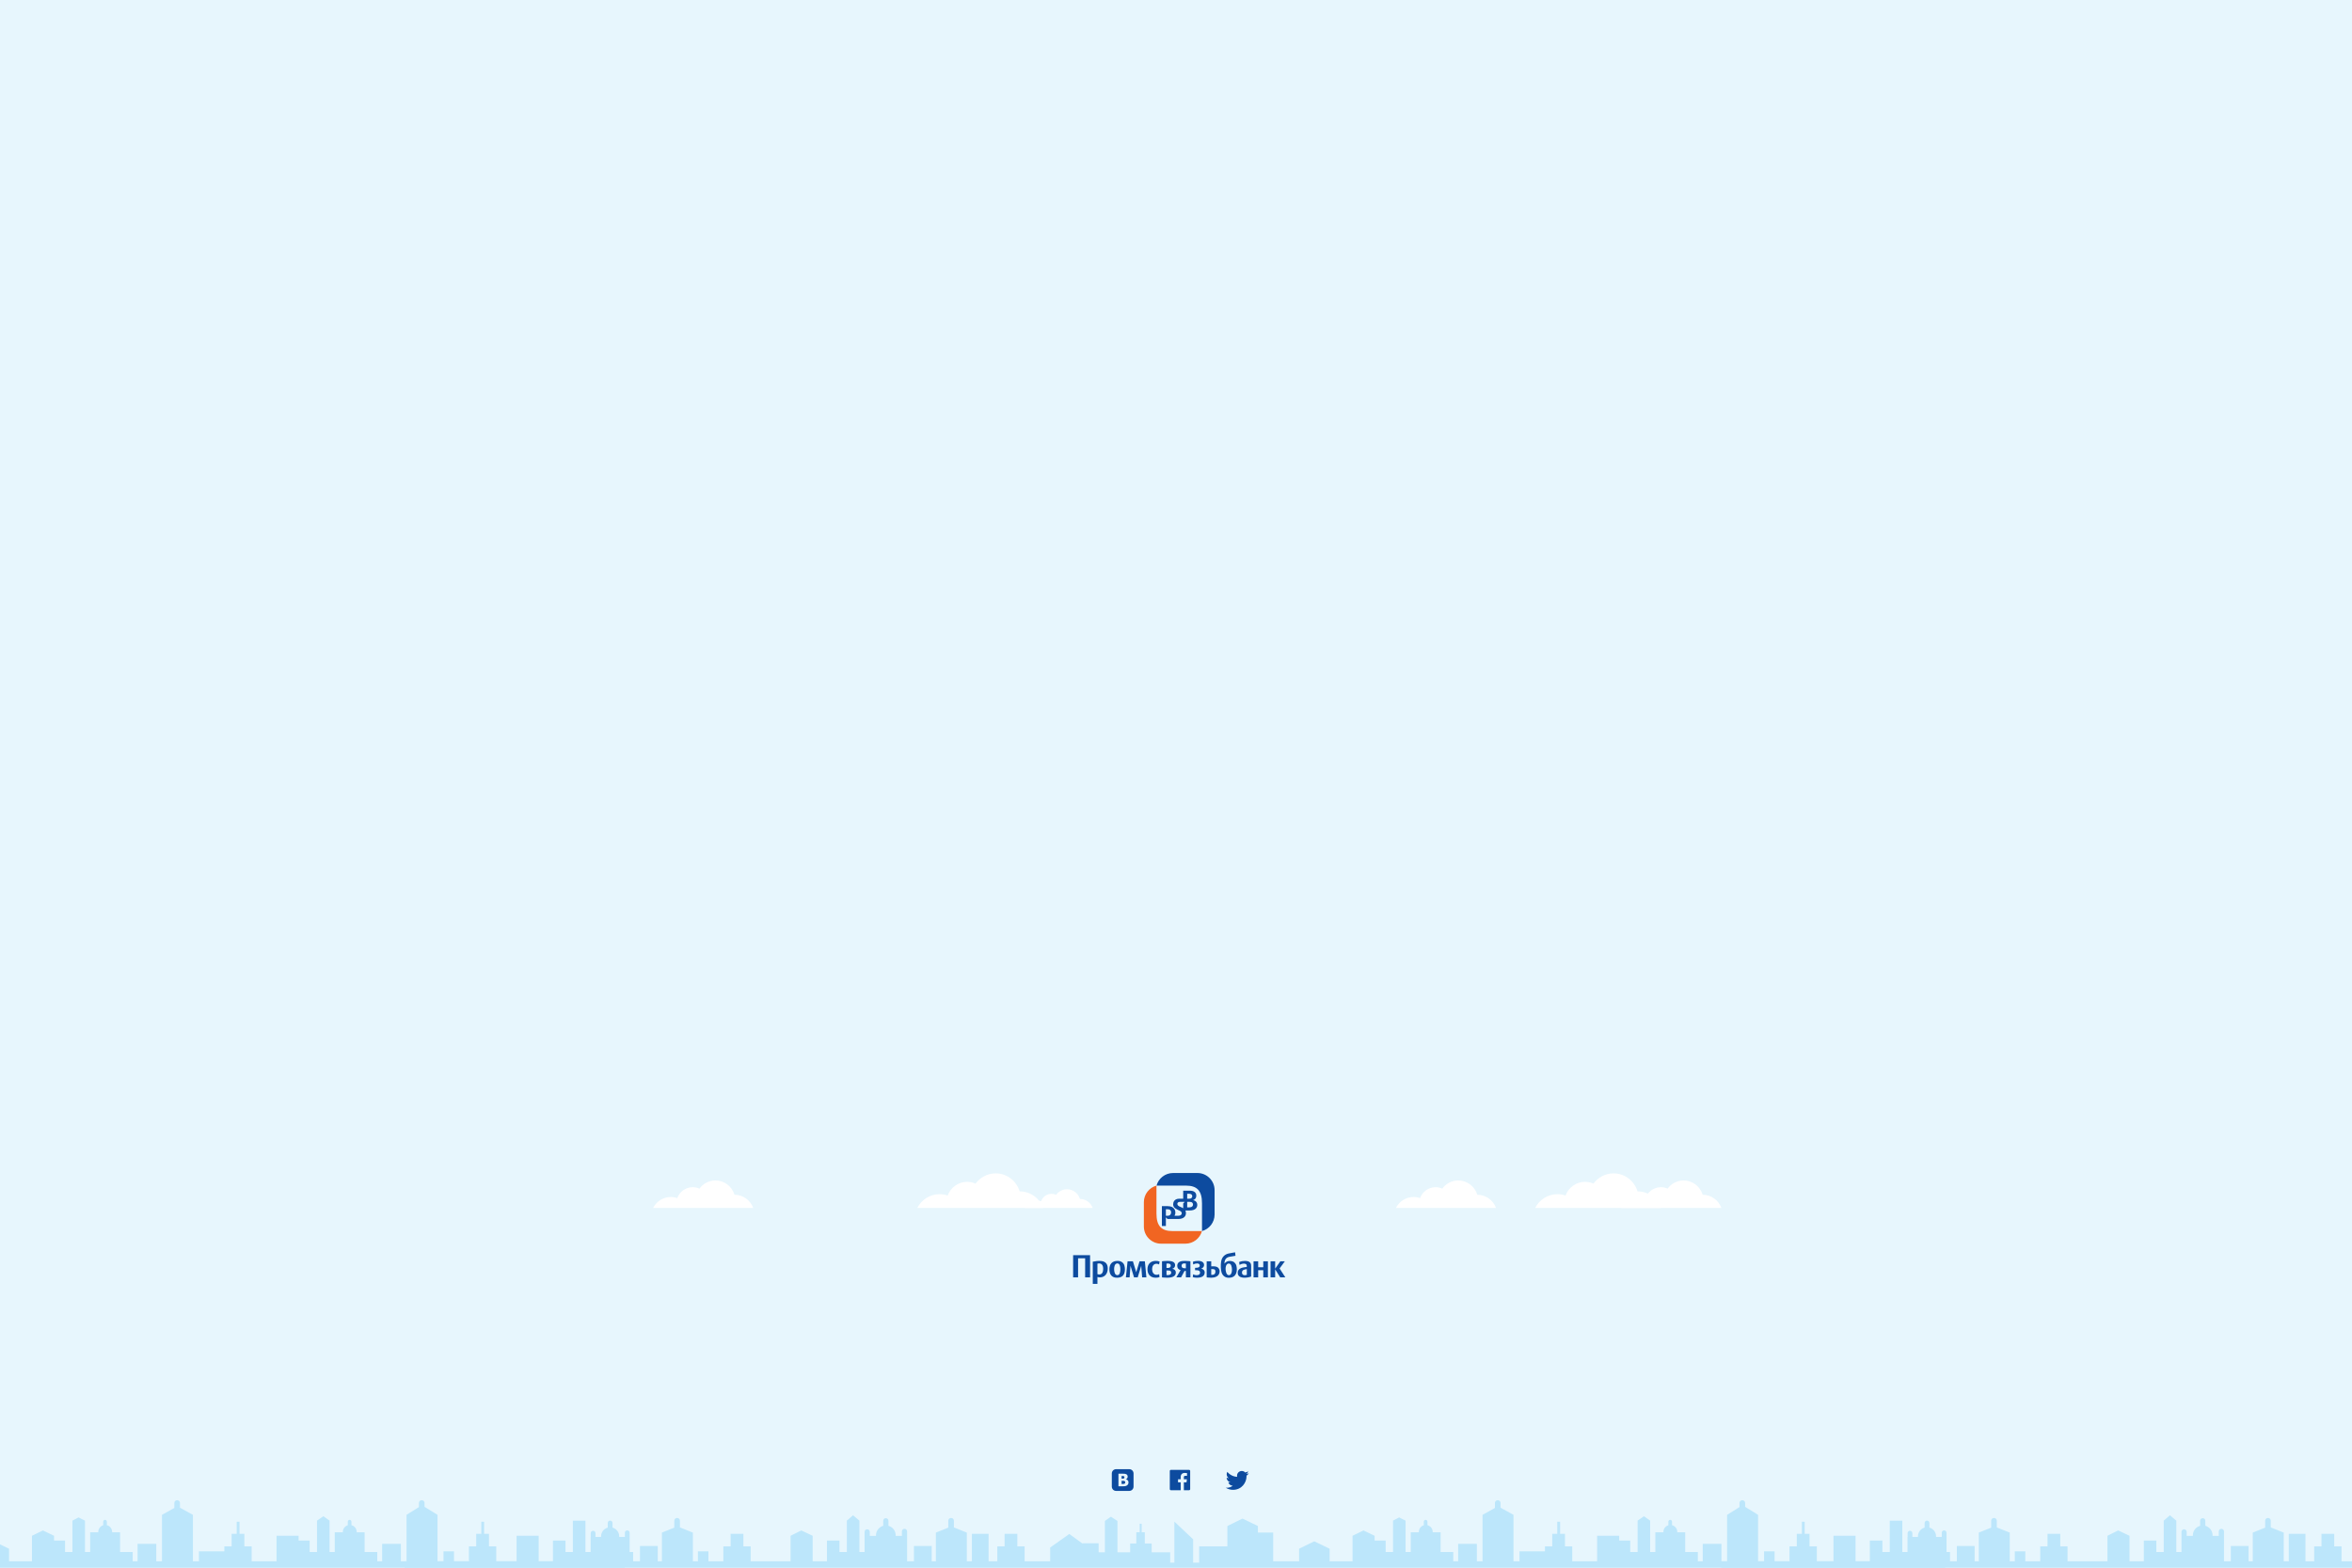 <?xml version="1.0" encoding="utf-8"?>
<!-- Generator: Adobe Illustrator 17.0.0, SVG Export Plug-In . SVG Version: 6.00 Build 0)  -->
<!DOCTYPE svg PUBLIC "-//W3C//DTD SVG 1.1//EN" "http://www.w3.org/Graphics/SVG/1.1/DTD/svg11.dtd">
<svg version="1.1" id="Слой_1" xmlns="http://www.w3.org/2000/svg" xmlns:xlink="http://www.w3.org/1999/xlink" x="0px" y="0px"
	 width="3000px" height="2000px" viewBox="0 0 3000 2000" enable-background="new 0 0 3000 2000" xml:space="preserve">
<rect fill="#E7F6FD" width="3000" height="2000"/>
<path fill="#BCE6FB" d="M2317.375,1991.806v-19.016h-9.297v-15.974h-6.192v-15.46h-3.576v15.46h-6.475v15.974h-9.296v19.016h-19.042
	v-12.665h-13.389v12.665h-7.666v-59.24l-16.527-10.21v-4.993c0-1.899-1.542-3.442-3.445-3.442h-0.033h-0.23
	c-1.903,0-3.444,1.542-3.444,3.442v5.302l-15.81,9.901v59.24h-7.223v-22.221h-23.88v22.221h-6.218v-11.798h-16.13v-25.131h-10.151
	c0.011-0.184,0.028-0.366,0.028-0.553c0-4.142-2.856-7.609-6.704-8.563v-4.455c0-1.285-1.042-2.331-2.33-2.331
	s-2.329,1.045-2.329,2.331v4.557c-3.647,1.088-6.308,4.462-6.308,8.461c0,0.187,0.017,0.369,0.028,0.553h-10.332v25.131h-6.626
	v-40.039l-7.828-5.62l-8.184,5.62v40.039h-9.386v-14.64h-14.078v-6.075h-28.159v32.513h-15.202h-16.539v-19.016h-9.296v-15.974
	h-6.192v-15.46h-3.576v15.46h-6.475v15.974h-9.296v6.351h-32.429v12.665h-7.666v-59.24l-16.526-9.104v-6.099
	c0-1.899-1.543-3.442-3.445-3.442h-0.034h-0.23c-1.903,0-3.444,1.542-3.444,3.442v6.433l-15.81,8.77v59.24h-7.222v-22.221h-23.881
	v22.221h-6.217v-11.798h-16.132v-25.131h-10.15c0.011-0.184,0.028-0.366,0.028-0.553c0-4.142-2.856-7.609-6.703-8.563v-4.455
	c0-1.285-1.043-2.331-2.331-2.331c-1.287,0-2.329,1.045-2.329,2.331v4.557c-3.647,1.088-6.307,4.462-6.307,8.461
	c0,0.187,0.017,0.369,0.028,0.553h-10.333v25.131h-6.626v-40.039l-8.202-4.093l-7.81,4.093v40.039h-9.387v-14.64h-14.078v-6.075
	l-14.177-6.823l-13.981,6.823v32.513h-29.213v-16.01l-19.611-9.439l-19.34,9.439v16.01h-33.055v-36.596h-19.472v-8.402
	l-19.613-9.437l-19.338,9.437v25.983h-35.994v20.817h-7.69v-29.831l-23.92-22.588v52.419h-5.331v-13.191h-23.62v-11.262h-8.757
	v-14.326h-3.987v-10.923h-2.546v10.923h-4.31v14.326h-7.849v11.262h-16.219v-40.036l-8.347-5.458l-7.665,5.458v40.036h-7.992
	v-11.574h-20.469v0.452l-16.918-12.299l-24.407,17.25v17.56h-32.594v-19.016h-9.298v-15.974h-16.242v15.974h-9.297v19.016h-11.132
	v-34.99h-21.298v34.99h-6.441v-36.581h-0.019l-16.505-6.611v-8.593c0-1.899-1.544-3.446-3.447-3.446h-0.032h-0.229
	c-1.902,0-3.446,1.547-3.446,3.446v8.871l-15.811,6.332v36.581h-5.291v-19.466h-22.693v19.466h-8.722v-11.798v-5.181v-15.366v-5.736
	c0-1.832-1.485-3.317-3.315-3.317c-1.832,0-3.317,1.485-3.317,3.317v5.736h-7.958c0.016-0.261,0.04-0.52,0.04-0.785
	c0-5.797-3.925-10.662-9.258-12.119v-6.413c0-1.832-1.483-3.318-3.317-3.318c-1.831,0-3.315,1.486-3.315,3.318v6.412
	c-5.333,1.456-9.259,6.322-9.259,12.119c0,0.265,0.023,0.524,0.04,0.785h-7.937v-5.152c0-1.831-1.483-3.317-3.317-3.317
	c-1.83,0-3.316,1.486-3.316,3.317v5.152v15.948v4.598h-6.625v-40.039l-8.079-6.823l-7.933,6.823v40.039h-9.385v-14.64h-16.013
	v26.438h-18.221v-32.513l-14.472-6.823l-13.686,6.823v32.513h-32.534h-13.889h-4.487v-19.016h-9.299v-15.974h-16.242v15.974h-9.297
	v19.016h-19.04v-12.665h-13.391v12.665h-6.44v-36.581h-0.018l-16.507-6.611v-8.592c0-1.899-1.543-3.446-3.447-3.446h-0.033h-0.228
	c-1.902,0-3.445,1.547-3.445,3.446v8.871l-15.811,6.332v36.581h-5.291v-19.466h-22.693v19.466h-8.722v-11.798h-4.453v-5.21v-14.103
	v-5.267c0-1.682-1.362-3.043-3.043-3.043c-1.682,0-3.044,1.361-3.044,3.043v5.267h-7.305c0.015-0.24,0.036-0.478,0.036-0.721
	c0-5.321-3.603-9.788-8.498-11.125v-5.883c0-1.683-1.361-3.045-3.043-3.045s-3.044,1.362-3.044,3.045v5.883
	c-4.895,1.337-8.498,5.805-8.498,11.125c0,0.243,0.022,0.481,0.036,0.721h-7.171v-4.729c0-1.681-1.363-3.044-3.044-3.044
	c-1.68,0-3.044,1.364-3.044,3.044v4.729h-0.115v19.313h-6.625v-40.039H730.69v40.039h-9.386v-14.64h-16.013v26.438H687.07v-32.513
	h-28.159v32.513H515.948v46.392h445.999h13.889h350.328V2040h255.1v-1.802h285.618h155.061h459.243v-46.392H2317.375z"/>
<path fill="#BCE6FB" d="M632.959,1991.806v-19.016h-9.297v-15.974h-6.192v-15.46h-3.576v15.46h-6.475v15.974h-9.296v19.016h-19.042
	v-12.665h-13.389v12.665h-7.666v-59.24l-16.527-10.21v-4.993c0-1.899-1.542-3.442-3.445-3.442h-0.033h-0.23
	c-1.903,0-3.444,1.542-3.444,3.442v5.302l-15.81,9.901v59.24h-7.223v-22.221h-23.88v22.221h-6.218v-11.798h-16.13v-25.131h-10.151
	c0.011-0.184,0.028-0.366,0.028-0.553c0-4.142-2.856-7.609-6.704-8.563v-4.455c0-1.285-1.042-2.331-2.33-2.331
	s-2.329,1.045-2.329,2.331v4.557c-3.647,1.088-6.308,4.462-6.308,8.461c0,0.187,0.017,0.369,0.028,0.553h-10.332v25.131h-6.626
	v-40.039l-7.828-5.62l-8.184,5.62v40.039h-9.386v-14.64h-14.078v-6.075h-28.159v32.513h-15.202h-16.539v-19.016h-9.296v-15.974
	h-6.192v-15.46h-3.576v15.46h-6.475v15.974h-9.296v6.351h-32.429v12.665h-7.666v-59.24l-16.526-9.104v-6.099
	c0-1.899-1.543-3.442-3.445-3.442h-0.034h-0.23c-1.903,0-3.444,1.542-3.444,3.442v6.433l-15.81,8.77v59.24h-7.222v-22.221h-23.881
	v22.221h-6.217v-11.798h-16.132v-25.131h-10.15c0.011-0.184,0.028-0.366,0.028-0.553c0-4.142-2.856-7.609-6.703-8.563v-4.455
	c0-1.285-1.043-2.331-2.331-2.331c-1.287,0-2.329,1.045-2.329,2.331v4.557c-3.647,1.088-6.307,4.462-6.307,8.461
	c0,0.187,0.017,0.369,0.028,0.553h-10.333v25.131h-6.626v-40.039l-8.202-4.093l-7.81,4.093v40.039h-9.387v-14.64H68.915v-6.075
	l-14.177-6.823l-13.981,6.823v32.513H11.544v-16.01l-19.611-9.439l-19.34,9.439v16.01h-33.055v-36.596h-19.472v-8.402l-19.613-9.437
	l-19.338,9.437v25.983h-35.994v20.817h-7.69v-29.831l-23.92-22.588v52.419h-5.331v-13.191h-23.62v-11.262h-8.757v-14.326h-3.987
	v-10.923h-2.546v10.923h-4.31v14.326h-7.849v11.262h-16.219v-40.036l-8.347-5.458l-7.665,5.458v40.036h-7.992v-11.574h-20.469v0.452
	l-16.918-12.299l-24.407,17.25v17.56H-377.5v-19.016h-9.298v-15.974h-16.242v15.974h-9.297v19.016h-11.132v-34.99h-21.298v34.99
	h-6.441v-36.581h-0.019l-16.505-6.611v-8.593c0-1.899-1.544-3.446-3.447-3.446h-0.032h-0.229c-1.902,0-3.446,1.547-3.446,3.446
	v8.871l-15.811,6.332v36.581h-5.291v-19.466h-22.693v19.466h-8.722v-11.798v-5.181v-15.366v-5.736c0-1.832-1.485-3.317-3.315-3.317
	c-1.832,0-3.317,1.485-3.317,3.317v5.736h-7.958c0.016-0.261,0.04-0.52,0.04-0.785c0-5.797-3.925-10.662-9.258-12.119v-6.413
	c0-1.832-1.483-3.318-3.317-3.318c-1.831,0-3.315,1.486-3.315,3.318v6.412c-5.333,1.456-9.259,6.322-9.259,12.119
	c0,0.265,0.023,0.524,0.04,0.785h-7.937v-5.152c0-1.831-1.483-3.317-3.317-3.317c-1.83,0-3.316,1.486-3.316,3.317v5.152v15.948
	v4.598h-6.625v-40.039l-8.079-6.823l-7.933,6.823v40.039h-9.385v-14.64h-16.013v26.438h-18.221v-32.513l-14.472-6.823l-13.686,6.823
	v32.513h-32.534h-13.889h-4.487v-19.016h-9.299v-15.974h-16.242v15.974h-9.297v19.016h-19.04v-12.665h-13.391v12.665h-6.44v-36.581
	h-0.018l-16.507-6.611v-8.592c0-1.899-1.543-3.446-3.447-3.446h-0.033h-0.228c-1.902,0-3.445,1.547-3.445,3.446v8.871l-15.811,6.332
	v36.581h-5.291v-19.466h-22.693v19.466h-8.722v-11.798h-4.453v-5.21v-14.103v-5.267c0-1.682-1.362-3.043-3.043-3.043
	c-1.682,0-3.044,1.361-3.044,3.043v5.267h-7.305c0.015-0.24,0.036-0.478,0.036-0.721c0-5.321-3.603-9.788-8.498-11.125v-5.883
	c0-1.683-1.361-3.045-3.043-3.045s-3.044,1.362-3.044,3.045v5.883c-4.895,1.337-8.498,5.805-8.498,11.125
	c0,0.243,0.022,0.481,0.036,0.721h-7.171v-4.729c0-1.681-1.363-3.044-3.044-3.044c-1.68,0-3.044,1.364-3.044,3.044v4.729h-0.115
	v19.313h-6.625v-40.039h-16.011v40.039h-9.386v-14.64h-16.013v26.438h-18.221v-32.513h-28.159v32.513h-142.963v46.392h445.999
	h13.889h350.328V2040h255.1v-1.802h285.618h155.061H796.77v-46.392H632.959z"/>
<path fill="#BCE6FB" d="M3997.068,1991.806v-19.016h-9.297v-15.974h-6.192v-15.46h-3.576v15.46h-6.475v15.974h-9.296v19.016h-19.042
	v-12.665h-13.389v12.665h-7.666v-59.24l-16.527-10.21v-4.993c0-1.899-1.542-3.442-3.445-3.442h-0.033h-0.23
	c-1.903,0-3.444,1.542-3.444,3.442v5.302l-15.81,9.901v59.24h-7.223v-22.221h-23.88v22.221h-6.218v-11.798h-16.13v-25.131h-10.151
	c0.011-0.184,0.028-0.366,0.028-0.553c0-4.142-2.856-7.609-6.704-8.563v-4.455c0-1.285-1.042-2.331-2.33-2.331
	s-2.329,1.045-2.329,2.331v4.557c-3.647,1.088-6.308,4.462-6.308,8.461c0,0.187,0.017,0.369,0.028,0.553h-10.332v25.131h-6.626
	v-40.039l-7.828-5.62l-8.184,5.62v40.039h-9.386v-14.64h-14.078v-6.075h-28.159v32.513h-15.202h-16.539v-19.016h-9.296v-15.974
	h-6.192v-15.46h-3.576v15.46h-6.475v15.974h-9.296v6.351h-32.429v12.665h-7.666v-59.24l-16.526-9.104v-6.099
	c0-1.899-1.543-3.442-3.445-3.442h-0.034h-0.23c-1.903,0-3.444,1.542-3.444,3.442v6.433l-15.81,8.77v59.24h-7.222v-22.221h-23.881
	v22.221h-6.217v-11.798h-16.132v-25.131h-10.15c0.011-0.184,0.028-0.366,0.028-0.553c0-4.142-2.856-7.609-6.703-8.563v-4.455
	c0-1.285-1.043-2.331-2.331-2.331c-1.287,0-2.329,1.045-2.329,2.331v4.557c-3.647,1.088-6.307,4.462-6.307,8.461
	c0,0.187,0.017,0.369,0.028,0.553h-10.333v25.131h-6.626v-40.039l-8.202-4.093l-7.81,4.093v40.039h-9.387v-14.64h-14.078v-6.075
	l-14.177-6.823l-13.981,6.823v32.513h-29.213v-16.01l-19.611-9.439l-19.34,9.439v16.01h-33.055v-36.596h-19.472v-8.402
	l-19.613-9.437l-19.338,9.437v25.983h-35.994v20.817h-7.69v-29.831l-23.92-22.588v52.419h-5.331v-13.191h-23.62v-11.262h-8.757
	v-14.326h-3.987v-10.923h-2.546v10.923h-4.31v14.326h-7.849v11.262h-16.219v-40.036l-8.347-5.458l-7.665,5.458v40.036h-7.992
	v-11.574h-20.469v0.452l-16.918-12.299l-24.407,17.25v17.56h-32.594v-19.016h-9.298v-15.974h-16.242v15.974h-9.297v19.016h-11.132
	v-34.99h-21.298v34.99h-6.441v-36.581h-0.019l-16.505-6.611v-8.593c0-1.899-1.544-3.446-3.447-3.446h-0.032h-0.229
	c-1.902,0-3.446,1.547-3.446,3.446v8.871l-15.811,6.332v36.581h-5.291v-19.466h-22.693v19.466h-8.722v-11.798v-5.181v-15.366v-5.736
	c0-1.832-1.485-3.317-3.315-3.317c-1.832,0-3.317,1.485-3.317,3.317v5.736h-7.958c0.016-0.261,0.04-0.52,0.04-0.785
	c0-5.797-3.925-10.662-9.258-12.119v-6.413c0-1.832-1.483-3.318-3.317-3.318c-1.831,0-3.315,1.486-3.315,3.318v6.412
	c-5.333,1.456-9.259,6.322-9.259,12.119c0,0.265,0.023,0.524,0.04,0.785h-7.937v-5.152c0-1.831-1.483-3.317-3.317-3.317
	c-1.83,0-3.316,1.486-3.316,3.317v5.152v15.948v4.598h-6.625v-40.039l-8.079-6.823l-7.933,6.823v40.039h-9.385v-14.64h-16.013
	v26.438h-18.221v-32.513l-14.472-6.823l-13.686,6.823v32.513h-32.534h-13.889h-4.487v-19.016h-9.299v-15.974h-16.242v15.974h-9.297
	v19.016h-19.04v-12.665h-13.391v12.665h-6.44v-36.581h-0.018l-16.507-6.611v-8.592c0-1.899-1.543-3.446-3.447-3.446h-0.033h-0.228
	c-1.902,0-3.445,1.547-3.445,3.446v8.871l-15.811,6.332v36.581h-5.291v-19.466h-22.693v19.466h-8.722v-11.798h-4.453v-5.21v-14.103
	v-5.267c0-1.682-1.362-3.043-3.043-3.043c-1.682,0-3.044,1.361-3.044,3.043v5.267h-7.305c0.015-0.24,0.036-0.478,0.036-0.721
	c0-5.321-3.603-9.788-8.498-11.125v-5.883c0-1.683-1.361-3.045-3.043-3.045s-3.044,1.362-3.044,3.045v5.883
	c-4.895,1.337-8.498,5.805-8.498,11.125c0,0.243,0.022,0.481,0.036,0.721h-7.171v-4.729c0-1.681-1.363-3.044-3.044-3.044
	c-1.68,0-3.044,1.364-3.044,3.044v4.729h-0.115v19.313h-6.625v-40.039h-16.011v40.039h-9.386v-14.64h-16.013v26.438h-18.221v-32.513
	h-28.159v32.513h-142.963v46.392h445.999h13.889h350.328V2040h255.1v-1.802h285.618h155.061h459.243v-46.392H3997.068z"/>
<g>
	<g>
		<path fill="#0D4B9F" d="M1598.931,1629.616v-20.496h5.896v7.594h6.497v-7.594h5.896v20.496h-5.896v-9.149h-6.497v9.149H1598.931z"
			/>
		<path fill="#0D4B9F" d="M1578.71,1623.76c0-2.805,1.479-4.889,4.286-5.971c1.269-0.494,2.403-0.802,3.405-0.938
			c1.004-0.162,2.31-0.336,3.896-0.547v-0.69c0.118-2.973-1.605-3.48-3.663-3.521c-1.957,0-3.934,0.647-5.657,1.562l-0.385-3.698
			c2.377-0.877,4.848-1.309,7.376-1.309c1.585,0,2.957,0.174,4.077,0.528c2.264,0.7,3.479,2.43,3.732,4.519
			c0.062,0.454,0.083,1.161,0.083,2.078v12.806C1590.677,1630.54,1578.71,1631.877,1578.71,1623.76z M1590.335,1626.388v-7.283
			c-2.484,0.342-6.186,0.756-6.186,4.326C1584.149,1627.832,1588.849,1626.96,1590.335,1626.388z"/>
		<path fill="#0D4B9F" d="M1577.019,1614.755c-0.37-1.624-1.313-3.032-2.587-4.226c-2.05-1.957-9.167-3.521-12.611,1.62
			c-0.005-5.421,2.265-8.117,6.873-8.857c4.609-0.744,7.18-1.207,7.18-1.207l-0.475-4.413c0,0-4.696,0.669-8.611,1.565
			c-4.177,0.963-8.223,4.018-9.234,10.203c-0.643,3.968-0.562,10.928,0.619,14.131c1.375,3.725,4.155,6.537,9.24,6.537
			c6.984,0,10.177-4.292,10.177-10.966C1577.59,1617.83,1577.395,1616.38,1577.019,1614.755z M1569.854,1625.685
			c-0.566,0.781-1.364,1.17-2.403,1.17c-3.369,0-4.214-5.56-4.214-8.107c0-2.06,0.436-4.246,1.623-5.676
			c0.61-0.725,1.431-1.101,2.473-1.101c1.334,0,2.521,0.827,3.171,2.531c0.684,1.705,0.877,3.523,0.877,5.168
			C1571.38,1621.807,1571.036,1624.093,1569.854,1625.685z"/>
		<path fill="#0D4B9F" d="M1620.61,1629.616v-20.496h5.858v9.395l6.613-9.395h5.739l-6.695,9.143l7.338,11.353h-6.537l-6.458-10.222
			v10.222H1620.61z"/>
		<path fill="#0D4B9F" d="M1527.01,1630.064c-1.866,0-3.838-0.149-5.621-0.84l0.49-3.584c1.408,0.842,2.702,1.216,4.325,1.216
			c2.936,0.037,4.584-1.372,4.484-3.25c0-0.961-0.292-1.686-0.902-2.152c-0.588-0.492-1.272-0.766-2.052-0.824
			c-0.784-0.082-1.452-0.122-1.999-0.122h-1.453v-3.091h0.395c2.196,0,5.619-0.074,5.619-2.88c0.063-2.189-2.229-2.718-3.405-2.681
			c-1.859,0-3.349,0.436-4.972,1.313l-0.351-3.446c2.087-0.802,4.341-1.12,6.596-1.12c4.758-0.093,7.719,2.022,7.595,5.25
			c0.062,2.662-2.171,4.192-3.779,4.699c1.058,0.177,1.938,0.492,2.647,0.961c1.409,0.921,1.978,2.507,1.978,3.931
			c0,2.647-1.438,4.488-3.486,5.449C1531.081,1629.832,1528.808,1630.064,1527.01,1630.064z"/>
		<path fill="#0D4B9F" d="M1474.13,1630.064c-6.737,0-10.531-4.151-10.531-10.825c0-6.659,4.029-10.636,10.668-10.636
			c1.78,0,3.135,0.236,4.835,0.806l-0.705,3.722c-1.077-0.532-2.016-0.879-3.212-0.879c-3.974,0-5.656,3.287-5.656,6.854
			c0,3.576,1.642,7.221,5.695,7.221c1.196,0,2.234-0.273,3.329-0.802l0.392,3.778
			C1477.303,1629.832,1475.872,1630.064,1474.13,1630.064z"/>
		<path fill="#0D4B9F" d="M1544.938,1626.338c0,0,5.327,1.067,5.327-3.987c0-0.92-0.159-1.623-0.47-2.118
			c-0.628-1.017-1.978-1.21-3.408-1.21h-0.544h-0.299c-0.056,0-0.251,0.019-0.606,0.041L1544.938,1626.338L1544.938,1626.338z
			 M1539.125,1629.616v-20.496h5.812v6.452c1.253-0.052,2.034-0.071,2.369-0.071c2.721,0,4.703,0.469,5.937,1.406
			c1.484,1.103,2.451,3.053,2.401,5.171c-0.149,6.729-6.981,7.986-10.613,7.986
			C1541.175,1630.064,1539.125,1629.616,1539.125,1629.616z"/>
		<path fill="#0D4B9F" d="M1495.176,1618.713c2.446-0.768,3.679-2.333,3.679-4.706c0-1.02-0.246-1.856-0.68-2.528
			c-0.5-0.818-1.261-1.453-2.221-1.813c-1.903-0.867-4.454-1.063-6.726-1.063c-4.306,0-7.092,0.517-7.092,0.517v20.496
			c0,0,2.921,0.448,7.092,0.448c4.115,0,10.387-1.051,10.545-6.257c0.004-0.065,0.005-0.137,0.005-0.202
			C1499.875,1621.328,1498.468,1619.162,1495.176,1618.713z M1489.364,1620.822c0.531,0,1.135,0.022,1.858,0.062
			c0.727,0.037,1.328,0.273,1.858,0.706c0.527,0.411,0.805,1.091,0.805,2.049c0,2.24-1.963,3.088-4.562,3.088
			c-0.68,0-1.446-0.087-1.446-0.087v-5.818H1489.364z M1487.877,1617.634v-5.626c0,0,0.577-0.062,2.078-0.062
			c2.785,0,3.363,1.639,3.363,2.671c0,2.037-1.253,3.016-4.073,3.016L1487.877,1617.634L1487.877,1617.634z"/>
		<path fill="#0D4B9F" d="M1511.296,1608.603c-4.308,0-9.717,0.712-9.717,6.251c0,2.898,1.432,4.736,4.293,5.501l-5.464,9.26h6.07
			l4.403-8.185h1.72v8.185h5.781v-20.496C1518.383,1609.12,1515.6,1608.603,1511.296,1608.603z M1512.602,1617.985h-1.445
			c-2.815,0-3.993-0.932-3.993-3.219c0-2.388,1.819-2.948,3.299-2.948c1.431,0,2.14,0.14,2.14,0.14L1512.602,1617.985
			L1512.602,1617.985z"/>
		<path fill="#0D4B9F" d="M1368.786,1629.616v-28.311h21.613v28.311h-6.285v-24.337h-9.024v24.337H1368.786z"/>
		<path fill="#0D4B9F" d="M1393.854,1637.92v-28.277c5.139-1.039,19.089-3.965,19.089,8.539c0,3.309-0.899,6.186-2.601,8.145
			c-3.317,3.987-8.76,3.555-10.556,2.833v8.76H1393.854z M1407.132,1618.673c0-7.722-5.404-7.06-7.345-6.578v13.419
			C1400.568,1625.651,1407.132,1628.167,1407.132,1618.673z"/>
		<path fill="#0D4B9F" d="M1424.714,1630.064c-6.735,0-9.691-4.307-9.691-10.707c0-6.661,3.525-10.754,10.34-10.754
			c2.409,0,4.365,0.551,5.853,1.645c1.469,1.076,2.449,2.448,2.92,4.115c0.47,1.645,0.703,3.252,0.703,4.839
			C1434.838,1626.13,1431.919,1630.064,1424.714,1630.064L1424.714,1630.064z M1425.168,1626.814c1.724,0,2.876-1.368,3.343-3.19
			c0.471-1.86,0.514-3.157,0.514-4.56c0-1.962-0.217-3.429-0.788-4.938c-0.565-1.546-1.834-2.308-3.069-2.308
			c-1.706,0-2.899,1.234-3.449,2.898c-0.571,1.643-0.647,3.269-0.647,4.348C1421.072,1621.627,1421.642,1626.814,1425.168,1626.814
			L1425.168,1626.814z"/>
		<polygon fill="#0D4B9F" points="1436.094,1629.616 1438.229,1609.12 1445.044,1609.12 1449.255,1623.073 1453.5,1609.12 
			1460.274,1609.12 1462.234,1629.616 1456.793,1629.616 1455.655,1614.854 1451.169,1629.616 1446.476,1629.616 1441.95,1614.776 
			1440.836,1629.616 		"/>
	</g>
	<path fill="#0D4B9F" d="M1549.235,1518.431c0-12.125-9.826-21.952-21.952-21.952h-31.012c-10.006,0-18.541,6.744-21.132,16.067
		h37.488c14.42,0,20.54,6.708,20.54,22.451v35.576c9.305-2.588,16.067-11.154,16.067-21.121L1549.235,1518.431L1549.235,1518.431z"
		/>
	<path fill="#F16522" d="M1459.011,1564.688c0,12.13,9.831,21.951,21.954,21.951h31.012c10.012,0,18.544-6.739,21.131-16.066
		h-37.486c-14.421,0-20.543-6.706-20.543-22.451v-35.576c-9.301,2.59-16.068,11.158-16.068,21.126V1564.688z"/>
	<g>
		<path fill="#0D4B9F" d="M1521.827,1531.15v-0.095c1.737-0.549,4.057-1.999,4.057-5.804c0-4.283-3.479-6.248-8.377-6.248h-8.312
			v10.248h-4.896c-6.574,0-7.928,4.612-7.928,7.123c0,3.573,2.065,5.158,5.869,7.054c2.318,1.156,5.086,1.867,5.086,4.514
			c0,1.39-1.288,3.066-4.057,3.066h-5.155c0.772-1.326,1.093-2.775,1.093-4.034c0-1.641-0.58-8.218-9.732-8.218H1482v25.358h5.089
			v-11.051l2.062,2.065h13.926c6.499,0,9.597-3.35,9.597-7.346c0-1.417-0.257-2.555-0.708-3.479h5.218
			c8.056,0,9.929-3.997,9.929-7.126C1527.113,1533.99,1525.048,1531.633,1521.827,1531.15z M1489.474,1551.006h-2.385v-8.291h2.385
			c2.965,0,4.318,1.802,4.318,3.995C1493.792,1548.749,1492.569,1551.006,1489.474,1551.006z M1509.194,1535.279v6.149
			c-1.229-0.737-2.64-1.318-4.12-1.962c-1.613-0.711-3.351-1.614-3.351-3.648c0-1.033,0.644-2.57,3.739-2.57h2.056h1.676h1.996
			L1509.194,1535.279z M1514.284,1522.969h2.32c3.931,0,4.127,2.412,4.127,3.152c0,1.095-0.582,3.129-3.934,3.129h-2.514v-6.281
			H1514.284z M1517.184,1540.305h-2.899v-7.057h2.899c3.548,0,4.515,1.708,4.515,3.514
			C1521.699,1538.565,1520.407,1540.305,1517.184,1540.305z"/>
	</g>
</g>
<path fill="#FFFFFF" d="M1170.02,1541.055c5.308-10.423,16.022-17.554,28.387-17.554c3.617,0,7.091,0.618,10.333,1.745
	c3.795-10.216,13.493-17.496,24.888-17.496c3.817,0,7.44,0.833,10.724,2.298c5.821-7.946,15.145-13.097,25.656-13.097
	c14.399,0,26.57,9.669,30.556,22.954c0.019,0,0.035,0,0.053,0c13.742,0,25.454,8.799,29.961,21.149L1170.02,1541.055
	L1170.02,1541.055z"/>
<path fill="#FFFFFF" d="M1958.124,1541.055c5.308-10.423,16.022-17.554,28.387-17.554c3.617,0,7.091,0.618,10.333,1.745
	c3.795-10.216,13.493-17.496,24.888-17.496c3.817,0,7.44,0.833,10.724,2.298c5.821-7.946,15.145-13.097,25.656-13.097
	c14.399,0,26.57,9.669,30.556,22.954c0.019,0,0.035,0,0.053,0c13.742,0,25.454,8.799,29.961,21.149L1958.124,1541.055
	L1958.124,1541.055z"/>
<path fill="#FFFFFF" d="M1306.918,1541.055c2.871-5.637,8.665-9.493,15.352-9.493c1.956,0,3.835,0.334,5.588,0.944
	c2.052-5.524,7.296-9.462,13.459-9.462c2.064,0,4.024,0.451,5.799,1.243c3.148-4.297,8.19-7.083,13.875-7.083
	c7.787,0,14.368,5.229,16.524,12.413c0.01,0,0.019,0,0.028,0c7.431,0,13.765,4.759,16.203,11.438L1306.918,1541.055
	L1306.918,1541.055z"/>
<path fill="#FFFFFF" d="M2067.962,1541.055c4.221-8.289,12.741-13.959,22.574-13.959c2.876,0,5.639,0.491,8.217,1.388
	c3.018-8.124,10.729-13.913,19.792-13.913c3.035,0,5.917,0.662,8.527,1.827c4.629-6.319,12.044-10.415,20.402-10.415
	c11.45,0,21.128,7.689,24.299,18.254c0.015,0,0.028,0,0.042,0c10.927,0,20.241,6.997,23.826,16.818H2067.962z"/>
<path fill="#FFFFFF" d="M833.047,1541.055c4.221-8.289,12.741-13.959,22.574-13.959c2.877,0,5.639,0.491,8.217,1.388
	c3.018-8.124,10.729-13.913,19.792-13.913c3.035,0,5.917,0.662,8.527,1.827c4.629-6.319,12.044-10.415,20.402-10.415
	c11.45,0,21.128,7.689,24.299,18.254c0.015,0,0.028,0,0.042,0c10.927,0,20.241,6.997,23.826,16.818H833.047z"/>
<path fill="#FFFFFF" d="M1780.507,1541.055c4.221-8.289,12.741-13.959,22.574-13.959c2.876,0,5.639,0.491,8.217,1.388
	c3.018-8.124,10.729-13.913,19.792-13.913c3.035,0,5.917,0.662,8.527,1.827c4.629-6.319,12.044-10.415,20.402-10.415
	c11.45,0,21.128,7.689,24.299,18.254c0.015,0,0.028,0,0.042,0c10.927,0,20.241,6.997,23.826,16.818H1780.507z"/>
<g>
	<g>
		<g>
			<path fill="#0D4B9F" d="M1516.66,1875.191h-23.123c-0.793,0-1.433,0.642-1.433,1.434v23.121c0,0.792,0.638,1.434,1.432,1.434
				h12.448v-10.062h-3.388v-3.925h3.388v-2.893c0-3.355,2.051-5.184,5.045-5.184c1.433,0,2.667,0.108,3.024,0.157v3.507h-2.075
				c-1.631,0-1.945,0.773-1.945,1.911v2.502h3.883l-0.503,3.925h-3.38v10.062h6.624c0.793,0,1.434-0.641,1.434-1.434v-23.121
				C1518.09,1875.833,1517.45,1875.191,1516.66,1875.191z"/>
		</g>
		<g>
			<g>
				<path fill="#0D4B9F" d="M1432.553,1886.408c0.277-0.012,0.559-0.088,0.856-0.223c0.321-0.153,0.544-0.361,0.662-0.625
					c0.122-0.263,0.186-0.574,0.186-0.924c0-0.26-0.067-0.523-0.201-0.801c-0.132-0.27-0.336-0.468-0.614-0.59
					c-0.268-0.115-0.581-0.178-0.947-0.186c-0.359-0.014-0.9-0.019-1.616-0.019h-0.281v3.392h0.507
					C1431.792,1886.432,1432.277,1886.424,1432.553,1886.408z M1440.404,1874.325h-16.817c-3.011,0-5.454,2.438-5.454,5.452v16.818
					c0,3.011,2.443,5.454,5.454,5.454h16.817c3.012,0,5.449-2.443,5.449-5.454v-16.818
					C1445.857,1876.763,1443.416,1874.325,1440.404,1874.325z M1438.961,1893.319c-0.301,0.606-0.707,1.102-1.215,1.496
					c-0.604,0.475-1.269,0.812-1.989,1.013c-0.722,0.199-1.638,0.298-2.748,0.298h-6.416v-16.027h5.664
					c1.176,0,2.069,0.047,2.675,0.136c0.604,0.088,1.174,0.278,1.704,0.565c0.576,0.307,1.003,0.723,1.288,1.239
					c0.281,0.513,0.423,1.11,0.423,1.788c0,0.78-0.192,1.478-0.586,2.089c-0.391,0.607-0.929,1.058-1.621,1.342v0.086
					c0.991,0.212,1.784,0.633,2.381,1.276c0.595,0.644,0.894,1.509,0.894,2.599
					C1439.415,1892.016,1439.263,1892.717,1438.961,1893.319z M1434.063,1889.351c-0.243-0.094-0.578-0.148-1.006-0.16
					c-0.429-0.009-0.999-0.014-1.716-0.014h-0.744v4.014h0.213c1.049,0,1.774-0.007,2.179-0.021
					c0.401-0.015,0.808-0.111,1.226-0.289c0.366-0.161,0.633-0.391,0.801-0.699c0.17-0.301,0.255-0.647,0.255-1.037
					c0-0.498-0.102-0.881-0.3-1.163C1434.767,1889.705,1434.466,1889.491,1434.063,1889.351z"/>
			</g>
		</g>
		<g>
			<path fill="#0D4B9F" d="M1592.982,1879.48c-1.088,0.479-2.256,0.811-3.484,0.956c1.252-0.751,2.214-1.938,2.666-3.357
				c-1.172,0.698-2.472,1.2-3.849,1.471c-1.106-1.178-2.687-1.913-4.427-1.913c-3.354,0-6.065,2.715-6.065,6.062
				c0,0.474,0.051,0.94,0.156,1.381c-5.045-0.251-9.513-2.664-12.504-6.335c-0.519,0.895-0.819,1.939-0.819,3.051
				c0,2.103,1.071,3.961,2.697,5.047c-0.993-0.031-1.93-0.308-2.746-0.762c0,0.029,0,0.054,0,0.08c0,2.935,2.091,5.387,4.866,5.949
				c-0.512,0.133-1.048,0.21-1.601,0.21c-0.39,0-0.769-0.04-1.143-0.11c0.774,2.411,3.013,4.164,5.668,4.214
				c-2.077,1.626-4.692,2.595-7.533,2.595c-0.489,0-0.973-0.029-1.445-0.083c2.682,1.72,5.87,2.728,9.294,2.728
				c11.158,0,17.257-9.248,17.257-17.259c0-0.263-0.005-0.527-0.018-0.788C1591.14,1881.765,1592.167,1880.695,1592.982,1879.48z"/>
		</g>
	</g>
</g>
</svg>
